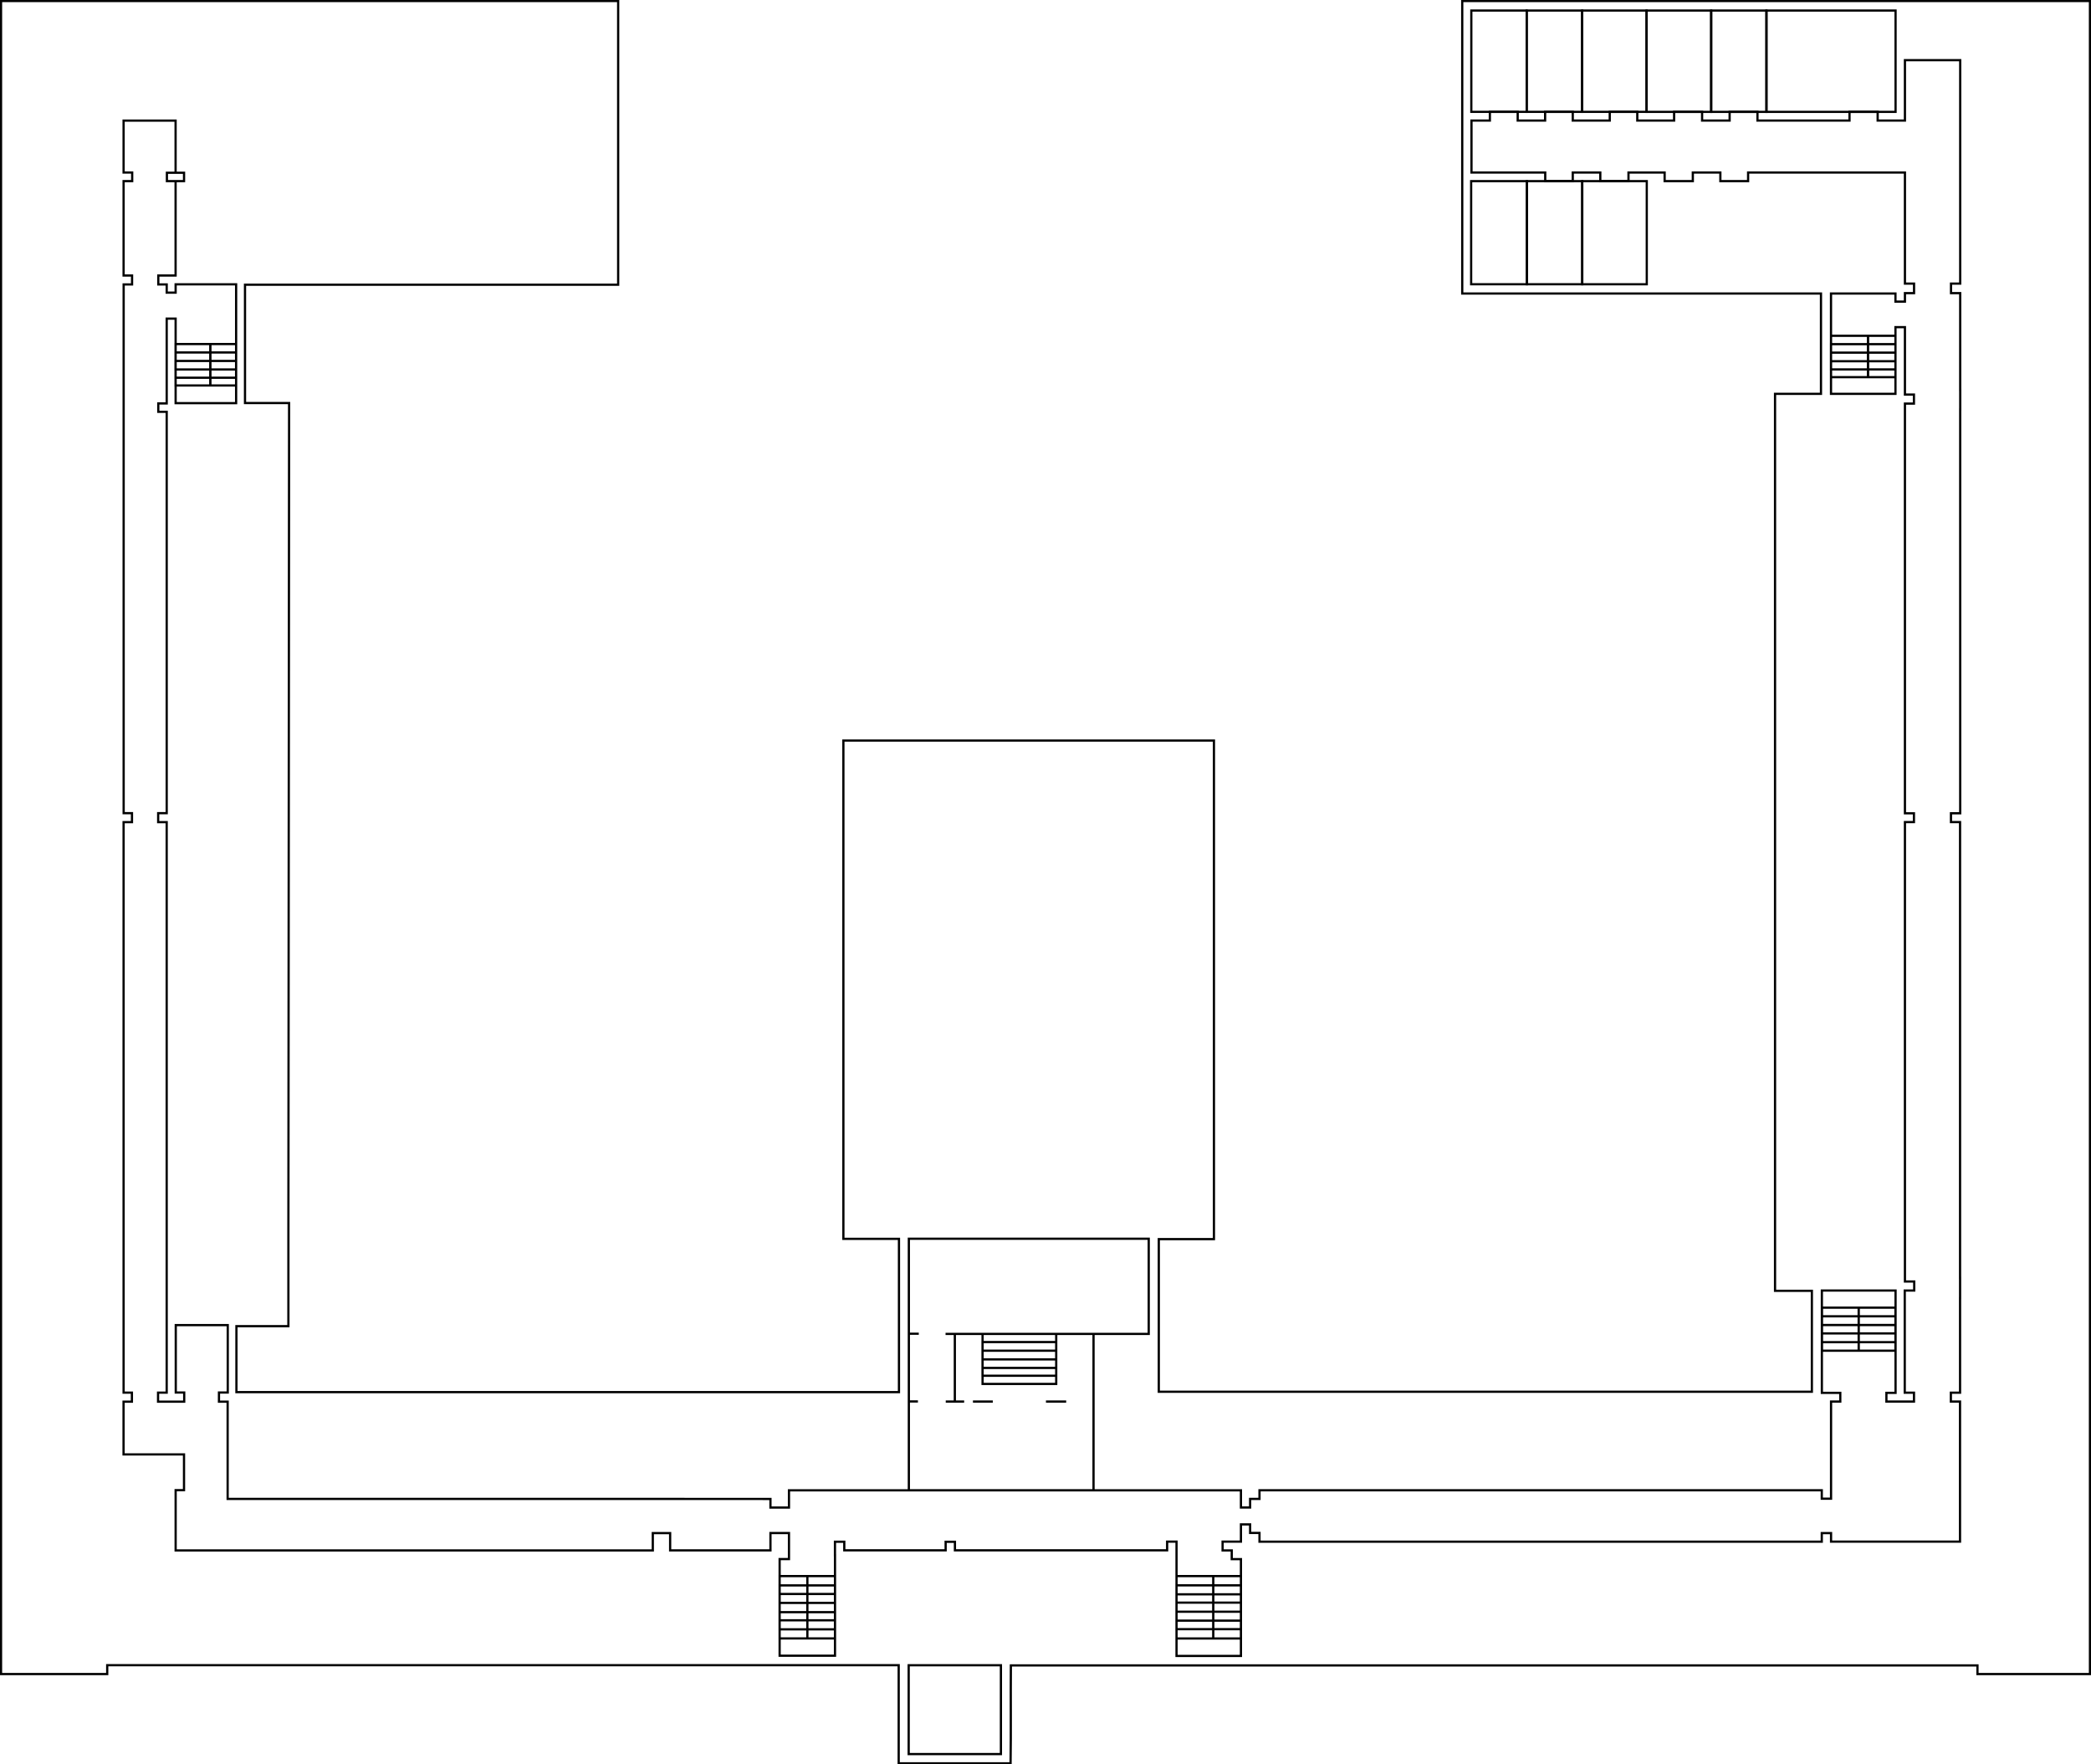 <?xml version="1.0" encoding="UTF-8" standalone="no"?>
<svg
   xmlns:dc="http://purl.org/dc/elements/1.1/"
   xmlns:cc="http://creativecommons.org/ns#"
   xmlns:rdf="http://www.w3.org/1999/02/22-rdf-syntax-ns#"
   xmlns:svg="http://www.w3.org/2000/svg"
   xmlns="http://www.w3.org/2000/svg"
   viewBox="0 0 1898.185 1601.622"
   height="1601.622"
   width="1898.185"
   id="svg4485"
   version="1.1">
  <defs
     id="defs4489" />
  <path
     d="m 1729.275,54.639 v 54.789 h -24.762 v -7.875 h -25.549 v 7.875 h -83.555 v -7.875 h -25.273 v 7.875 h -24.998 v -7.875 h -25.412 v 7.875 h -33.422 v -7.875 h -24.996 v 7.875 h -33.574 v -7.875 h -25.098 v 7.875 h -24.883 v -7.875 h -25.273 v 7.875 h -16.684 v 47.172 h 66.938 v 7.814 h 25 v -7.814 h 25 v 7.814 h 25.586 v -7.814 h 32.812 v 7.814 h 25.586 v -7.814 h 25 v 7.814 h 25.195 v -7.814 h 142.361 v 100.844 h 8.279 v 8.672 h -8.279 v 7.678 h -8.602 v -7.344 h -58.518 v 91.062 h 58.518 v -60.555 h 8.602 v 61.221 h 8.172 v 8.172 h -8.172 v 371.941 h 8.172 v 7.984 h -8.172 v 417.055 h 8.432 v 8.152 h -8.6 v 92.76 h 8.381 v 8.049 h -25.023 v -7.914 h 8.299 v -92.867 h -66.897 v 92.867 h 16.721 v 7.914 h -8.387 v 88.154 h -8.418 v -7.631 h -510.428 v 7.865 h -8.514 v 7.769 h -8.33 v -15.594 h -67.006 -343.287 v 15.668 h -16.812 v -7.828 H 592.604 206.654 v -88.322 h -7.871 v -8.299 h 7.963 v -61.199 h -47.188 v 61.199 h 7.668 v 8.299 h -7.779 -15.963 v -8.178 h 7.834 V 746.328 h -7.732 v -8.145 h 7.742 V 373.842 h -7.631 v -7.602 h 7.631 v -77.008 h 8.107 v 76.713 h 54.918 V 258.121 h -54.918 v 7.545 h -8.107 v -7.477 h -7.623 v -8.092 h 15.693 v -85.682 h -7.889 v -7.611 h 7.889 v -47.332 h -47.203 v 47.123 h 7.799 l 0.01,7.82 h -7.809 v 85.682 h 7.693 v 8.092 h -7.643 v 479.994 h 7.564 v 8.145 h -7.611 v 517.867 h 7.543 v 8.178 h -7.582 v 47.918 h 47.287 7.6 v 32.43 h -7.6 v 54.715 h 47.207 385.949 v -0.043 -15.678 h 15.74 v 15.678 h 91.062 v -15.756 h 16.812 v 7.918 15.719 h -8.477 v 87.742 H 758 v -91.152 h -0.033 v -12.324 h 8.463 v 7.787 h 92.016 v -7.748 h 8.432 v 7.748 h 192.633 v -7.869 h 8.529 v 103.752 h 58.477 v -87.894 h -8.359 v -7.879 h -8.299 v -7.965 h 16.658 v -0.014 -15.664 h 8.332 v 7.771 h 8.512 v 7.932 h 510.428 v -7.799 h 8.42 v 7.754 h 117.076 V 1272.291 h -8.309 v -8.049 h 8.34 v -85.943 h 0.027 v -18.279 h -0.027 V 746.275 h -8.256 v -7.984 h 8.389 V 371.688 h 0.033 v -17.512 h -0.033 v -88.061 h -8.348 v -8.672 h 8.348 V 156.6 109.428 54.639 Z M 824.888,1511.662 h 83.73 v 80.642 H 824.888 Z M 0.93,0.93 v 1518.722 h 96.399 v -8.022 h 718.49 v 8.022 81.039 h 101.569 c 0.459,-29.598 0.011,-59.36 0.265,-88.865 h 877.476 v 7.826 h 102.125 V 0.93 H 1327.404 V 266.449 h 325.653 v 91.062 h -41.698 v 814.243 h 33.428 v 91.624 h -592.85 v -91.624 -46.937 h 50.065 V 672.266 H 765.619 v 452.316 h 50.454 v 79.25 59.909 H 214.622 v -59.909 h 47.172 v -79.25 0 l 0.647,-758.731 H 222.415 V 258.443 H 561.157 V 0.93 Z m 824.111,1123.575 v 86.372 141.957 h 167.652 v -141.957 h 50.104 v -86.372 z m 828.924,62.548 h 66.7 v 39.056 h -66.7 z m -0.098,7.821 h 66.876 v 23.509 h -66.876 z m 0,0 h 66.892 v 15.558 h -66.892 z m 0.027,7.936 h 65.389 v 0.035 h -65.389 z m 33.39,-14.921 h 0.07 v 38.121 h -0.07 z m -25.104,-883.083 h 58.491 v 37.597 h -58.491 z m -0.049,7.624 h 58.535 v 22.922 h -58.535 z m 0.01,7.692 h 58.527 v 7.775 h -58.527 z m 33.564,-15.269 h 0.139 v 37.495 h -0.139 z M 1068.035,1430.734 h 58.473 v 56.653 h -58.474 z m -0.01,8.409 h 58.483 v 39.762 h -58.484 z m -0.01,8.148 h 58.484 v 23.876 h -58.486 z m 0,7.555 h 58.497 v 8.206 h -58.497 z m 33.337,-24.111 h 0.07 v 56.346 h -0.07 z m -393.63,0 h 50.277 v 56.567 h -50.277 z m -0.012,8.435 h 50.281 v 39.899 h -50.281 z m 0,7.808 h 50.294 v 23.912 h -50.294 z m 0.012,8.105 h 50.277 v 8.378 h -50.277 z m 25.188,-24.313 h 0.017 v 56.259 h -0.017 z M 825.21,1210.713 h 7.845 m -7.967,61.486 h 7.192 M 992.693,1210.877 H 859.371 m 7.414,0.319 v 60.931 m -7.235,0.142 h 14.678 m 10.017,0 h 16 m 50.273,0 h 16.331 m -74.879,-61.393 h 66.852 v 45.421 H 891.969 Z m -0.032,7.418 h 66.88 v 30.547 h -66.88 z m 0,7.854 h 66.881 v 15.616 H 891.937 Z m 0,7.855 h 66.784 M 159.384,312.329 h 54.951 v 37.597 h -54.951 z m -0.008,7.624 h 54.953 v 22.922 h -54.953 z m -0.029,7.692 h 54.984 v 7.775 h -54.984 z m 31.533,-15.269 h 0.131 v 37.495 h -0.131 z M 159.494,156.793 h 7.559 m 0.019,0.005 v 7.617 m -7.65,3.4e-4 h 7.634"
     style="fill:none;fill-opacity:1;stroke:#000000;stroke-width:2.024;stroke-linecap:square;stroke-linejoin:miter;stroke-miterlimit:2;stroke-dasharray:none;stroke-opacity:1"
     id="path4802" />
  <g
     transform="translate(-2902.588,-2448.511)"
     style="display:inline"
     id="layer1" />
  <rect
     y="9.568"
     x="1335.651"
     height="91.96"
     width="50.257"
     id="rect4900"
     style="opacity:1;vector-effect:none;fill:none;fill-opacity:1;fill-rule:evenodd;stroke:#000000;stroke-width:2;stroke-linecap:square;stroke-linejoin:miter;stroke-miterlimit:2;stroke-dasharray:none;stroke-dashoffset:0;stroke-opacity:1" />
  <rect
     y="9.568"
     x="1385.908"
     height="91.96"
     width="50.342"
     id="rect4902"
     style="opacity:1;vector-effect:none;fill:none;fill-opacity:1;fill-rule:evenodd;stroke:#000000;stroke-width:2;stroke-linecap:square;stroke-linejoin:miter;stroke-miterlimit:2;stroke-dasharray:none;stroke-dashoffset:0;stroke-opacity:1" />
  <rect
     y="9.568"
     x="1436.25"
     height="91.96"
     width="58.484"
     id="rect4904"
     style="opacity:1;vector-effect:none;fill:none;fill-opacity:1;fill-rule:evenodd;stroke:#000000;stroke-width:2;stroke-linecap:square;stroke-linejoin:miter;stroke-miterlimit:2;stroke-dasharray:none;stroke-dashoffset:0;stroke-opacity:1" />
  <rect
     y="9.568"
     x="1494.734"
     height="91.985"
     width="58.656"
     id="rect4906"
     style="opacity:1;vector-effect:none;fill:none;fill-opacity:1;fill-rule:evenodd;stroke:#000000;stroke-width:2;stroke-linecap:square;stroke-linejoin:miter;stroke-miterlimit:2;stroke-dasharray:none;stroke-dashoffset:0;stroke-opacity:1" />
  <rect
     y="9.568"
     x="1553.39"
     height="91.985"
     width="50.168"
     id="rect4908"
     style="opacity:1;vector-effect:none;fill:none;fill-opacity:1;fill-rule:evenodd;stroke:#000000;stroke-width:2;stroke-linecap:square;stroke-linejoin:miter;stroke-miterlimit:2;stroke-dasharray:none;stroke-dashoffset:0;stroke-opacity:1" />
  <rect
     y="9.568"
     x="1603.559"
     height="91.985"
     width="117.217"
     id="rect4910"
     style="opacity:1;vector-effect:none;fill:none;fill-opacity:1;fill-rule:evenodd;stroke:#000000;stroke-width:2;stroke-linecap:square;stroke-linejoin:miter;stroke-miterlimit:2;stroke-dasharray:none;stroke-dashoffset:0;stroke-opacity:1" />
  <rect
     y="164.414"
     x="1335.493"
     height="93.622"
     width="50.64"
     id="rect4912"
     style="opacity:1;vector-effect:none;fill:none;fill-opacity:1;fill-rule:evenodd;stroke:#000000;stroke-width:2;stroke-linecap:square;stroke-linejoin:miter;stroke-miterlimit:2;stroke-dasharray:none;stroke-dashoffset:0;stroke-opacity:1" />
  <rect
     y="164.414"
     x="1386.133"
     height="93.622"
     width="50.205"
     id="rect4914"
     style="opacity:1;vector-effect:none;fill:none;fill-opacity:1;fill-rule:evenodd;stroke:#000000;stroke-width:2;stroke-linecap:square;stroke-linejoin:miter;stroke-miterlimit:2;stroke-dasharray:none;stroke-dashoffset:0;stroke-opacity:1" />
  <rect
     y="164.414"
     x="1436.338"
     height="93.633"
     width="58.579"
     id="rect4916"
     style="opacity:1;vector-effect:none;fill:none;fill-opacity:1;fill-rule:evenodd;stroke:#000000;stroke-width:2;stroke-linecap:square;stroke-linejoin:miter;stroke-miterlimit:2;stroke-dasharray:none;stroke-dashoffset:0;stroke-opacity:1" />
</svg>
